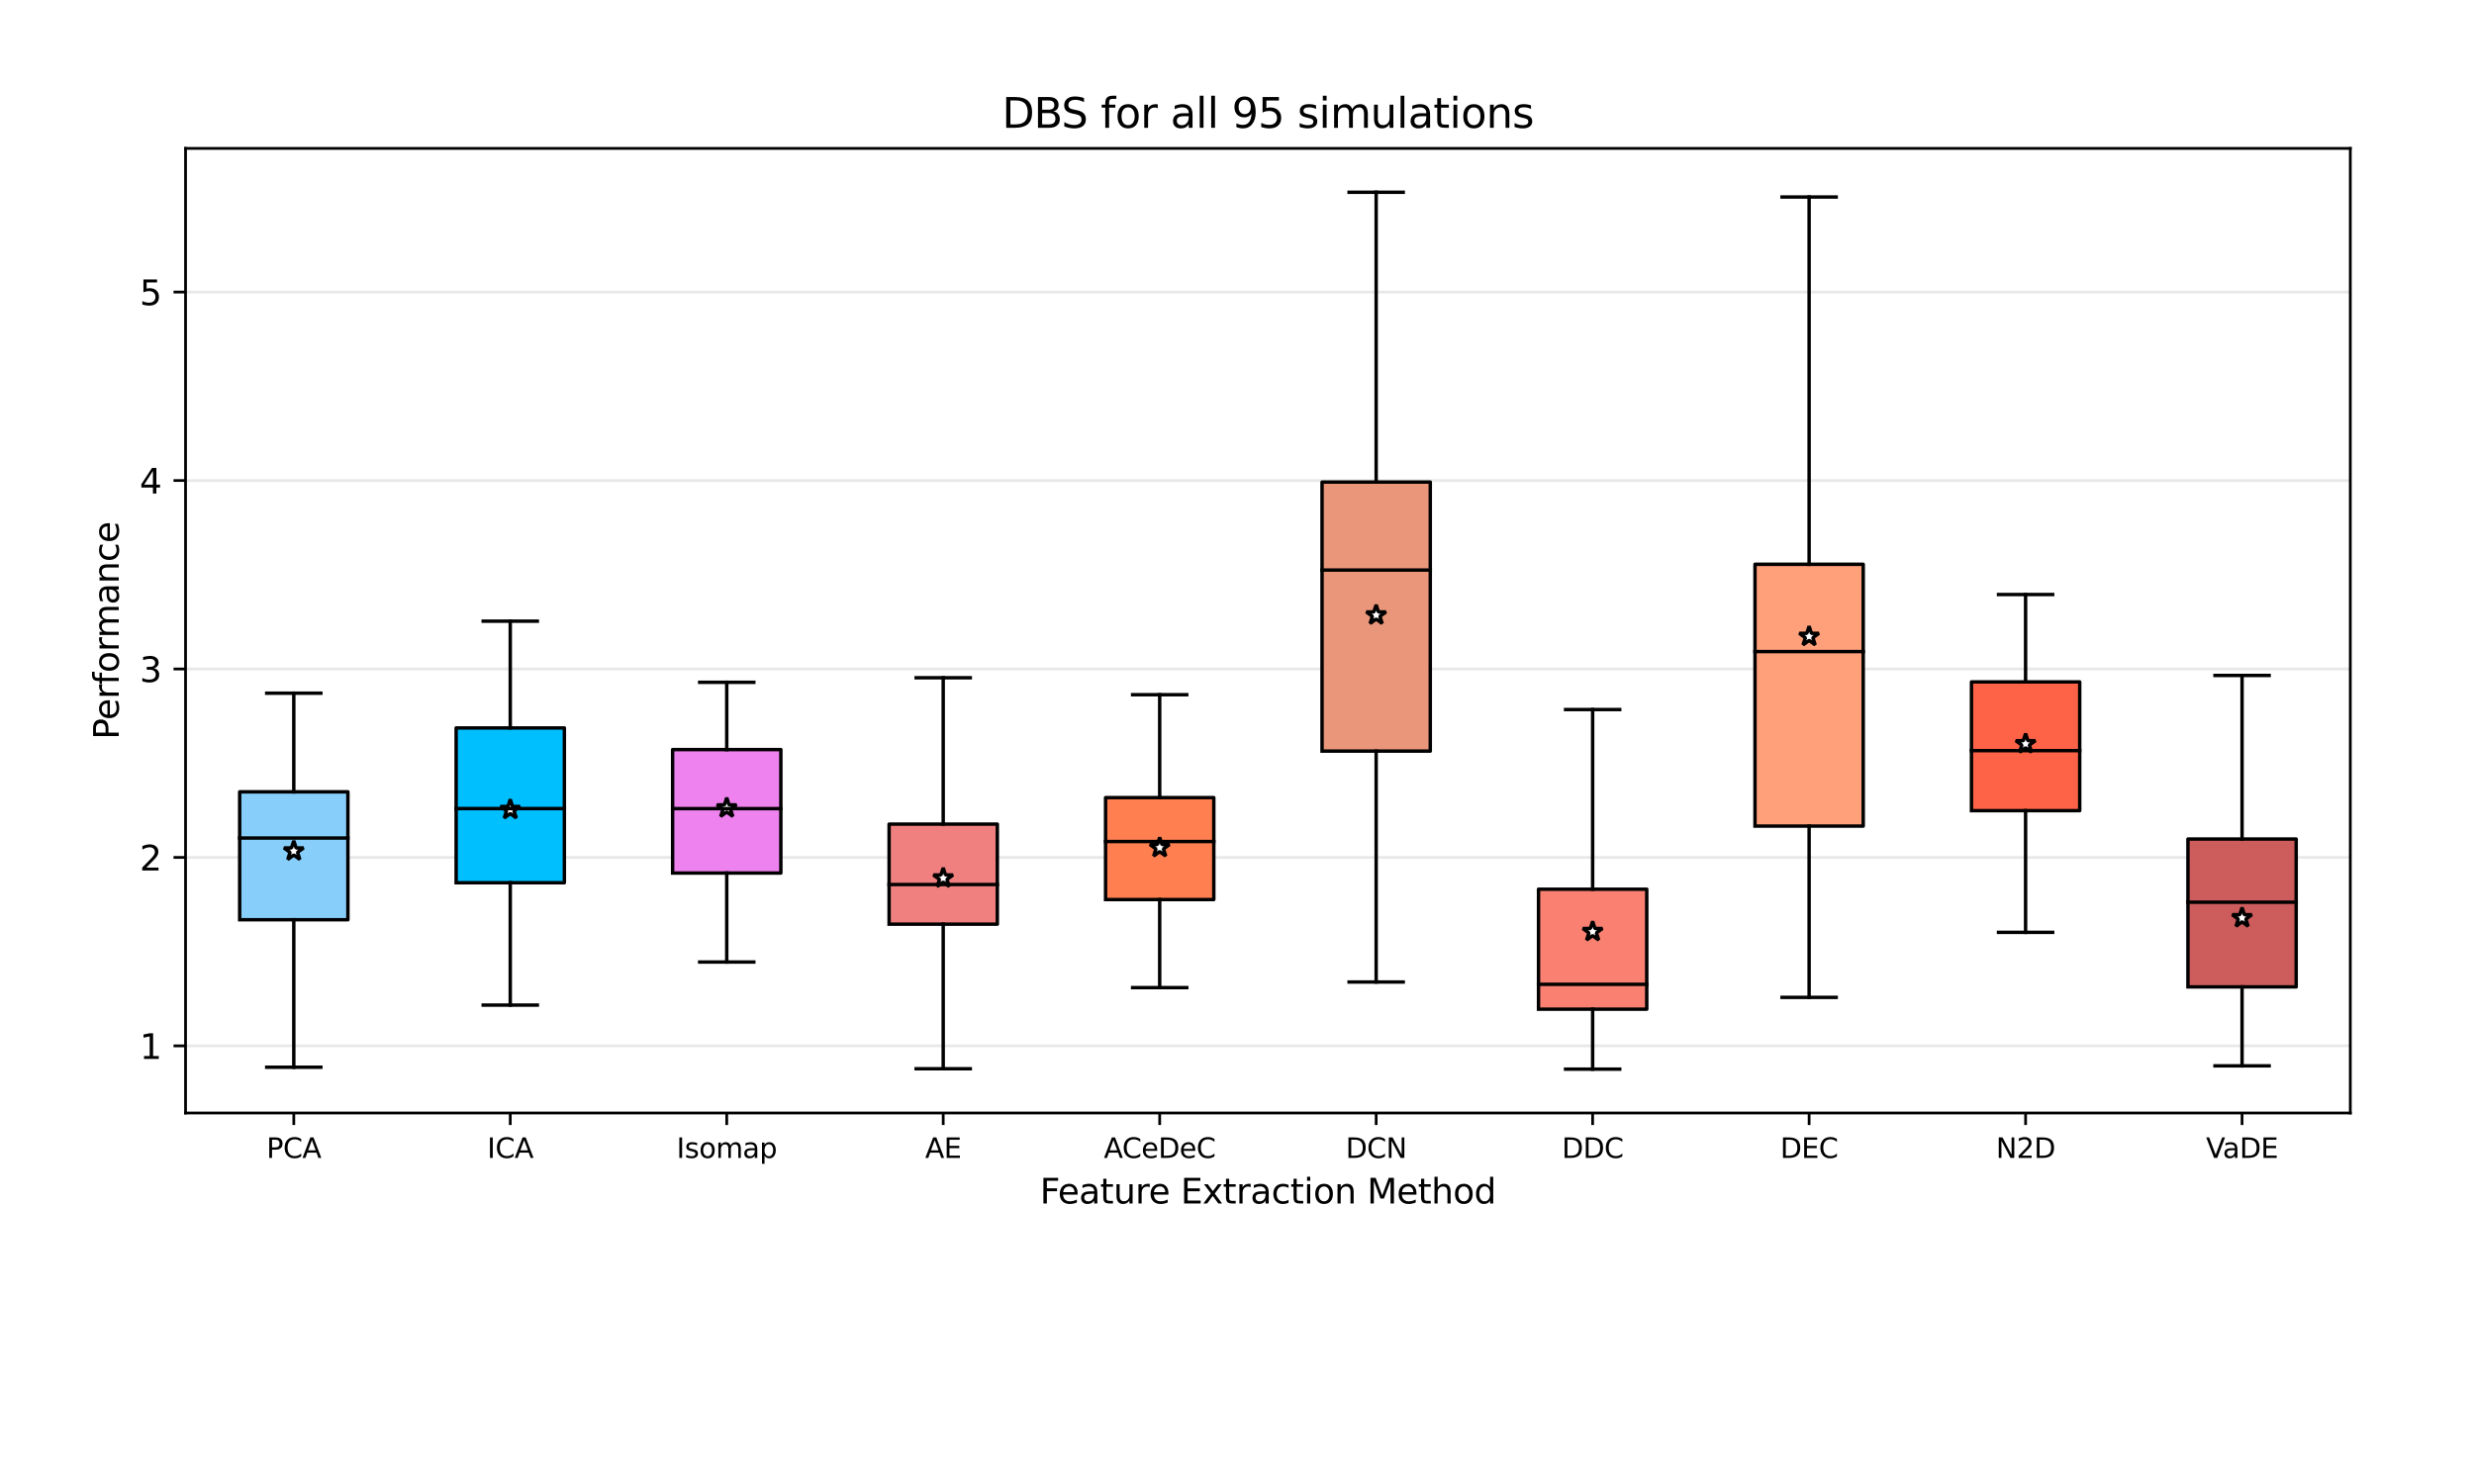 <?xml version="1.0" encoding="utf-8" standalone="no"?>
<!DOCTYPE svg PUBLIC "-//W3C//DTD SVG 1.1//EN"
  "http://www.w3.org/Graphics/SVG/1.1/DTD/svg11.dtd">
<svg xmlns:xlink="http://www.w3.org/1999/xlink" width="720pt" height="432pt" viewBox="0 0 720 432" xmlns="http://www.w3.org/2000/svg" version="1.1">
 <defs>
  <style type="text/css">*{stroke-linejoin: round; stroke-linecap: butt}</style>
 </defs>
 <g id="figure_1">
  <g id="patch_1">
   <path d="M 0 432 
L 720 432 
L 720 0 
L 0 0 
z
" style="fill: #ffffff"/>
  </g>
  <g id="axes_1">
   <g id="patch_2">
    <path d="M 54 324 
L 684 324 
L 684 43.2 
L 54 43.2 
z
" style="fill: #ffffff"/>
   </g>
   <g id="matplotlib.axis_1">
    <g id="xtick_1">
     <g id="line2d_1">
      <defs>
       <path id="m545b1d4a6d" d="M 0 0 
L 0 3.5 
" style="stroke: #000000; stroke-width: 0.8"/>
      </defs>
      <g>
       <use xlink:href="#m545b1d4a6d" x="85.5" y="324" style="stroke: #000000; stroke-width: 0.8"/>
      </g>
     </g>
     <g id="text_1">
      <!-- PCA -->
      <g transform="translate(77.559 337.079) scale(0.08 -0.08)">
       <defs>
        <path id="DejaVuSans-50" d="M 1259 4147 
L 1259 2394 
L 2053 2394 
Q 2494 2394 2734 2622 
Q 2975 2850 2975 3272 
Q 2975 3691 2734 3919 
Q 2494 4147 2053 4147 
L 1259 4147 
z
M 628 4666 
L 2053 4666 
Q 2838 4666 3239 4311 
Q 3641 3956 3641 3272 
Q 3641 2581 3239 2228 
Q 2838 1875 2053 1875 
L 1259 1875 
L 1259 0 
L 628 0 
L 628 4666 
z
" transform="scale(0.016)"/>
        <path id="DejaVuSans-43" d="M 4122 4306 
L 4122 3641 
Q 3803 3938 3442 4084 
Q 3081 4231 2675 4231 
Q 1875 4231 1450 3742 
Q 1025 3253 1025 2328 
Q 1025 1406 1450 917 
Q 1875 428 2675 428 
Q 3081 428 3442 575 
Q 3803 722 4122 1019 
L 4122 359 
Q 3791 134 3420 21 
Q 3050 -91 2638 -91 
Q 1578 -91 968 557 
Q 359 1206 359 2328 
Q 359 3453 968 4101 
Q 1578 4750 2638 4750 
Q 3056 4750 3426 4639 
Q 3797 4528 4122 4306 
z
" transform="scale(0.016)"/>
        <path id="DejaVuSans-41" d="M 2188 4044 
L 1331 1722 
L 3047 1722 
L 2188 4044 
z
M 1831 4666 
L 2547 4666 
L 4325 0 
L 3669 0 
L 3244 1197 
L 1141 1197 
L 716 0 
L 50 0 
L 1831 4666 
z
" transform="scale(0.016)"/>
       </defs>
       <use xlink:href="#DejaVuSans-50"/>
       <use xlink:href="#DejaVuSans-43" x="60.303"/>
       <use xlink:href="#DejaVuSans-41" x="130.127"/>
      </g>
     </g>
    </g>
    <g id="xtick_2">
     <g id="line2d_2">
      <g>
       <use xlink:href="#m545b1d4a6d" x="148.5" y="324" style="stroke: #000000; stroke-width: 0.8"/>
      </g>
     </g>
     <g id="text_2">
      <!-- ICA -->
      <g transform="translate(141.791 337.079) scale(0.08 -0.08)">
       <defs>
        <path id="DejaVuSans-49" d="M 628 4666 
L 1259 4666 
L 1259 0 
L 628 0 
L 628 4666 
z
" transform="scale(0.016)"/>
       </defs>
       <use xlink:href="#DejaVuSans-49"/>
       <use xlink:href="#DejaVuSans-43" x="29.492"/>
       <use xlink:href="#DejaVuSans-41" x="99.316"/>
      </g>
     </g>
    </g>
    <g id="xtick_3">
     <g id="line2d_3">
      <g>
       <use xlink:href="#m545b1d4a6d" x="211.5" y="324" style="stroke: #000000; stroke-width: 0.8"/>
      </g>
     </g>
     <g id="text_3">
      <!-- Isomap -->
      <g transform="translate(196.902 337.079) scale(0.08 -0.08)">
       <defs>
        <path id="DejaVuSans-73" d="M 2834 3397 
L 2834 2853 
Q 2591 2978 2328 3040 
Q 2066 3103 1784 3103 
Q 1356 3103 1142 2972 
Q 928 2841 928 2578 
Q 928 2378 1081 2264 
Q 1234 2150 1697 2047 
L 1894 2003 
Q 2506 1872 2764 1633 
Q 3022 1394 3022 966 
Q 3022 478 2636 193 
Q 2250 -91 1575 -91 
Q 1294 -91 989 -36 
Q 684 19 347 128 
L 347 722 
Q 666 556 975 473 
Q 1284 391 1588 391 
Q 1994 391 2212 530 
Q 2431 669 2431 922 
Q 2431 1156 2273 1281 
Q 2116 1406 1581 1522 
L 1381 1569 
Q 847 1681 609 1914 
Q 372 2147 372 2553 
Q 372 3047 722 3315 
Q 1072 3584 1716 3584 
Q 2034 3584 2315 3537 
Q 2597 3491 2834 3397 
z
" transform="scale(0.016)"/>
        <path id="DejaVuSans-6f" d="M 1959 3097 
Q 1497 3097 1228 2736 
Q 959 2375 959 1747 
Q 959 1119 1226 758 
Q 1494 397 1959 397 
Q 2419 397 2687 759 
Q 2956 1122 2956 1747 
Q 2956 2369 2687 2733 
Q 2419 3097 1959 3097 
z
M 1959 3584 
Q 2709 3584 3137 3096 
Q 3566 2609 3566 1747 
Q 3566 888 3137 398 
Q 2709 -91 1959 -91 
Q 1206 -91 779 398 
Q 353 888 353 1747 
Q 353 2609 779 3096 
Q 1206 3584 1959 3584 
z
" transform="scale(0.016)"/>
        <path id="DejaVuSans-6d" d="M 3328 2828 
Q 3544 3216 3844 3400 
Q 4144 3584 4550 3584 
Q 5097 3584 5394 3201 
Q 5691 2819 5691 2113 
L 5691 0 
L 5113 0 
L 5113 2094 
Q 5113 2597 4934 2840 
Q 4756 3084 4391 3084 
Q 3944 3084 3684 2787 
Q 3425 2491 3425 1978 
L 3425 0 
L 2847 0 
L 2847 2094 
Q 2847 2600 2669 2842 
Q 2491 3084 2119 3084 
Q 1678 3084 1418 2786 
Q 1159 2488 1159 1978 
L 1159 0 
L 581 0 
L 581 3500 
L 1159 3500 
L 1159 2956 
Q 1356 3278 1631 3431 
Q 1906 3584 2284 3584 
Q 2666 3584 2933 3390 
Q 3200 3197 3328 2828 
z
" transform="scale(0.016)"/>
        <path id="DejaVuSans-61" d="M 2194 1759 
Q 1497 1759 1228 1600 
Q 959 1441 959 1056 
Q 959 750 1161 570 
Q 1363 391 1709 391 
Q 2188 391 2477 730 
Q 2766 1069 2766 1631 
L 2766 1759 
L 2194 1759 
z
M 3341 1997 
L 3341 0 
L 2766 0 
L 2766 531 
Q 2569 213 2275 61 
Q 1981 -91 1556 -91 
Q 1019 -91 701 211 
Q 384 513 384 1019 
Q 384 1609 779 1909 
Q 1175 2209 1959 2209 
L 2766 2209 
L 2766 2266 
Q 2766 2663 2505 2880 
Q 2244 3097 1772 3097 
Q 1472 3097 1187 3025 
Q 903 2953 641 2809 
L 641 3341 
Q 956 3463 1253 3523 
Q 1550 3584 1831 3584 
Q 2591 3584 2966 3190 
Q 3341 2797 3341 1997 
z
" transform="scale(0.016)"/>
        <path id="DejaVuSans-70" d="M 1159 525 
L 1159 -1331 
L 581 -1331 
L 581 3500 
L 1159 3500 
L 1159 2969 
Q 1341 3281 1617 3432 
Q 1894 3584 2278 3584 
Q 2916 3584 3314 3078 
Q 3713 2572 3713 1747 
Q 3713 922 3314 415 
Q 2916 -91 2278 -91 
Q 1894 -91 1617 61 
Q 1341 213 1159 525 
z
M 3116 1747 
Q 3116 2381 2855 2742 
Q 2594 3103 2138 3103 
Q 1681 3103 1420 2742 
Q 1159 2381 1159 1747 
Q 1159 1113 1420 752 
Q 1681 391 2138 391 
Q 2594 391 2855 752 
Q 3116 1113 3116 1747 
z
" transform="scale(0.016)"/>
       </defs>
       <use xlink:href="#DejaVuSans-49"/>
       <use xlink:href="#DejaVuSans-73" x="29.492"/>
       <use xlink:href="#DejaVuSans-6f" x="81.592"/>
       <use xlink:href="#DejaVuSans-6d" x="142.773"/>
       <use xlink:href="#DejaVuSans-61" x="240.186"/>
       <use xlink:href="#DejaVuSans-70" x="301.465"/>
      </g>
     </g>
    </g>
    <g id="xtick_4">
     <g id="line2d_4">
      <g>
       <use xlink:href="#m545b1d4a6d" x="274.5" y="324" style="stroke: #000000; stroke-width: 0.8"/>
      </g>
     </g>
     <g id="text_4">
      <!-- AE -->
      <g transform="translate(269.236 337.079) scale(0.08 -0.08)">
       <defs>
        <path id="DejaVuSans-45" d="M 628 4666 
L 3578 4666 
L 3578 4134 
L 1259 4134 
L 1259 2753 
L 3481 2753 
L 3481 2222 
L 1259 2222 
L 1259 531 
L 3634 531 
L 3634 0 
L 628 0 
L 628 4666 
z
" transform="scale(0.016)"/>
       </defs>
       <use xlink:href="#DejaVuSans-41"/>
       <use xlink:href="#DejaVuSans-45" x="68.408"/>
      </g>
     </g>
    </g>
    <g id="xtick_5">
     <g id="line2d_5">
      <g>
       <use xlink:href="#m545b1d4a6d" x="337.5" y="324" style="stroke: #000000; stroke-width: 0.8"/>
      </g>
     </g>
     <g id="text_5">
      <!-- ACeDeC -->
      <g transform="translate(321.245 337.079) scale(0.08 -0.08)">
       <defs>
        <path id="DejaVuSans-65" d="M 3597 1894 
L 3597 1613 
L 953 1613 
Q 991 1019 1311 708 
Q 1631 397 2203 397 
Q 2534 397 2845 478 
Q 3156 559 3463 722 
L 3463 178 
Q 3153 47 2828 -22 
Q 2503 -91 2169 -91 
Q 1331 -91 842 396 
Q 353 884 353 1716 
Q 353 2575 817 3079 
Q 1281 3584 2069 3584 
Q 2775 3584 3186 3129 
Q 3597 2675 3597 1894 
z
M 3022 2063 
Q 3016 2534 2758 2815 
Q 2500 3097 2075 3097 
Q 1594 3097 1305 2825 
Q 1016 2553 972 2059 
L 3022 2063 
z
" transform="scale(0.016)"/>
        <path id="DejaVuSans-44" d="M 1259 4147 
L 1259 519 
L 2022 519 
Q 2988 519 3436 956 
Q 3884 1394 3884 2338 
Q 3884 3275 3436 3711 
Q 2988 4147 2022 4147 
L 1259 4147 
z
M 628 4666 
L 1925 4666 
Q 3281 4666 3915 4102 
Q 4550 3538 4550 2338 
Q 4550 1131 3912 565 
Q 3275 0 1925 0 
L 628 0 
L 628 4666 
z
" transform="scale(0.016)"/>
       </defs>
       <use xlink:href="#DejaVuSans-41"/>
       <use xlink:href="#DejaVuSans-43" x="66.658"/>
       <use xlink:href="#DejaVuSans-65" x="136.482"/>
       <use xlink:href="#DejaVuSans-44" x="198.006"/>
       <use xlink:href="#DejaVuSans-65" x="275.008"/>
       <use xlink:href="#DejaVuSans-43" x="336.531"/>
      </g>
     </g>
    </g>
    <g id="xtick_6">
     <g id="line2d_6">
      <g>
       <use xlink:href="#m545b1d4a6d" x="400.5" y="324" style="stroke: #000000; stroke-width: 0.8"/>
      </g>
     </g>
     <g id="text_6">
      <!-- DCN -->
      <g transform="translate(391.634 337.079) scale(0.08 -0.08)">
       <defs>
        <path id="DejaVuSans-4e" d="M 628 4666 
L 1478 4666 
L 3547 763 
L 3547 4666 
L 4159 4666 
L 4159 0 
L 3309 0 
L 1241 3903 
L 1241 0 
L 628 0 
L 628 4666 
z
" transform="scale(0.016)"/>
       </defs>
       <use xlink:href="#DejaVuSans-44"/>
       <use xlink:href="#DejaVuSans-43" x="77.002"/>
       <use xlink:href="#DejaVuSans-4e" x="146.826"/>
      </g>
     </g>
    </g>
    <g id="xtick_7">
     <g id="line2d_7">
      <g>
       <use xlink:href="#m545b1d4a6d" x="463.5" y="324" style="stroke: #000000; stroke-width: 0.8"/>
      </g>
     </g>
     <g id="text_7">
      <!-- DDC -->
      <g transform="translate(454.547 337.079) scale(0.08 -0.08)">
       <use xlink:href="#DejaVuSans-44"/>
       <use xlink:href="#DejaVuSans-44" x="77.002"/>
       <use xlink:href="#DejaVuSans-43" x="154.004"/>
      </g>
     </g>
    </g>
    <g id="xtick_8">
     <g id="line2d_8">
      <g>
       <use xlink:href="#m545b1d4a6d" x="526.5" y="324" style="stroke: #000000; stroke-width: 0.8"/>
      </g>
     </g>
     <g id="text_8">
      <!-- DEC -->
      <g transform="translate(518.099 337.079) scale(0.08 -0.08)">
       <use xlink:href="#DejaVuSans-44"/>
       <use xlink:href="#DejaVuSans-45" x="77.002"/>
       <use xlink:href="#DejaVuSans-43" x="140.186"/>
      </g>
     </g>
    </g>
    <g id="xtick_9">
     <g id="line2d_9">
      <g>
       <use xlink:href="#m545b1d4a6d" x="589.5" y="324" style="stroke: #000000; stroke-width: 0.8"/>
      </g>
     </g>
     <g id="text_9">
      <!-- N2D -->
      <g transform="translate(580.883 337.079) scale(0.08 -0.08)">
       <defs>
        <path id="DejaVuSans-32" d="M 1228 531 
L 3431 531 
L 3431 0 
L 469 0 
L 469 531 
Q 828 903 1448 1529 
Q 2069 2156 2228 2338 
Q 2531 2678 2651 2914 
Q 2772 3150 2772 3378 
Q 2772 3750 2511 3984 
Q 2250 4219 1831 4219 
Q 1534 4219 1204 4116 
Q 875 4013 500 3803 
L 500 4441 
Q 881 4594 1212 4672 
Q 1544 4750 1819 4750 
Q 2544 4750 2975 4387 
Q 3406 4025 3406 3419 
Q 3406 3131 3298 2873 
Q 3191 2616 2906 2266 
Q 2828 2175 2409 1742 
Q 1991 1309 1228 531 
z
" transform="scale(0.016)"/>
       </defs>
       <use xlink:href="#DejaVuSans-4e"/>
       <use xlink:href="#DejaVuSans-32" x="74.805"/>
       <use xlink:href="#DejaVuSans-44" x="138.428"/>
      </g>
     </g>
    </g>
    <g id="xtick_10">
     <g id="line2d_10">
      <g>
       <use xlink:href="#m545b1d4a6d" x="652.5" y="324" style="stroke: #000000; stroke-width: 0.8"/>
      </g>
     </g>
     <g id="text_10">
      <!-- VaDE -->
      <g transform="translate(642.015 337.079) scale(0.08 -0.08)">
       <defs>
        <path id="DejaVuSans-56" d="M 1831 0 
L 50 4666 
L 709 4666 
L 2188 738 
L 3669 4666 
L 4325 4666 
L 2547 0 
L 1831 0 
z
" transform="scale(0.016)"/>
       </defs>
       <use xlink:href="#DejaVuSans-56"/>
       <use xlink:href="#DejaVuSans-61" x="60.658"/>
       <use xlink:href="#DejaVuSans-44" x="121.938"/>
       <use xlink:href="#DejaVuSans-45" x="198.939"/>
      </g>
     </g>
    </g>
    <g id="text_11">
     <!-- Feature Extraction Method -->
     <g transform="translate(302.654 350.341) scale(0.1 -0.1)">
      <defs>
       <path id="DejaVuSans-46" d="M 628 4666 
L 3309 4666 
L 3309 4134 
L 1259 4134 
L 1259 2759 
L 3109 2759 
L 3109 2228 
L 1259 2228 
L 1259 0 
L 628 0 
L 628 4666 
z
" transform="scale(0.016)"/>
       <path id="DejaVuSans-74" d="M 1172 4494 
L 1172 3500 
L 2356 3500 
L 2356 3053 
L 1172 3053 
L 1172 1153 
Q 1172 725 1289 603 
Q 1406 481 1766 481 
L 2356 481 
L 2356 0 
L 1766 0 
Q 1100 0 847 248 
Q 594 497 594 1153 
L 594 3053 
L 172 3053 
L 172 3500 
L 594 3500 
L 594 4494 
L 1172 4494 
z
" transform="scale(0.016)"/>
       <path id="DejaVuSans-75" d="M 544 1381 
L 544 3500 
L 1119 3500 
L 1119 1403 
Q 1119 906 1312 657 
Q 1506 409 1894 409 
Q 2359 409 2629 706 
Q 2900 1003 2900 1516 
L 2900 3500 
L 3475 3500 
L 3475 0 
L 2900 0 
L 2900 538 
Q 2691 219 2414 64 
Q 2138 -91 1772 -91 
Q 1169 -91 856 284 
Q 544 659 544 1381 
z
M 1991 3584 
L 1991 3584 
z
" transform="scale(0.016)"/>
       <path id="DejaVuSans-72" d="M 2631 2963 
Q 2534 3019 2420 3045 
Q 2306 3072 2169 3072 
Q 1681 3072 1420 2755 
Q 1159 2438 1159 1844 
L 1159 0 
L 581 0 
L 581 3500 
L 1159 3500 
L 1159 2956 
Q 1341 3275 1631 3429 
Q 1922 3584 2338 3584 
Q 2397 3584 2469 3576 
Q 2541 3569 2628 3553 
L 2631 2963 
z
" transform="scale(0.016)"/>
       <path id="DejaVuSans-20" transform="scale(0.016)"/>
       <path id="DejaVuSans-78" d="M 3513 3500 
L 2247 1797 
L 3578 0 
L 2900 0 
L 1881 1375 
L 863 0 
L 184 0 
L 1544 1831 
L 300 3500 
L 978 3500 
L 1906 2253 
L 2834 3500 
L 3513 3500 
z
" transform="scale(0.016)"/>
       <path id="DejaVuSans-63" d="M 3122 3366 
L 3122 2828 
Q 2878 2963 2633 3030 
Q 2388 3097 2138 3097 
Q 1578 3097 1268 2742 
Q 959 2388 959 1747 
Q 959 1106 1268 751 
Q 1578 397 2138 397 
Q 2388 397 2633 464 
Q 2878 531 3122 666 
L 3122 134 
Q 2881 22 2623 -34 
Q 2366 -91 2075 -91 
Q 1284 -91 818 406 
Q 353 903 353 1747 
Q 353 2603 823 3093 
Q 1294 3584 2113 3584 
Q 2378 3584 2631 3529 
Q 2884 3475 3122 3366 
z
" transform="scale(0.016)"/>
       <path id="DejaVuSans-69" d="M 603 3500 
L 1178 3500 
L 1178 0 
L 603 0 
L 603 3500 
z
M 603 4863 
L 1178 4863 
L 1178 4134 
L 603 4134 
L 603 4863 
z
" transform="scale(0.016)"/>
       <path id="DejaVuSans-6e" d="M 3513 2113 
L 3513 0 
L 2938 0 
L 2938 2094 
Q 2938 2591 2744 2837 
Q 2550 3084 2163 3084 
Q 1697 3084 1428 2787 
Q 1159 2491 1159 1978 
L 1159 0 
L 581 0 
L 581 3500 
L 1159 3500 
L 1159 2956 
Q 1366 3272 1645 3428 
Q 1925 3584 2291 3584 
Q 2894 3584 3203 3211 
Q 3513 2838 3513 2113 
z
" transform="scale(0.016)"/>
       <path id="DejaVuSans-4d" d="M 628 4666 
L 1569 4666 
L 2759 1491 
L 3956 4666 
L 4897 4666 
L 4897 0 
L 4281 0 
L 4281 4097 
L 3078 897 
L 2444 897 
L 1241 4097 
L 1241 0 
L 628 0 
L 628 4666 
z
" transform="scale(0.016)"/>
       <path id="DejaVuSans-68" d="M 3513 2113 
L 3513 0 
L 2938 0 
L 2938 2094 
Q 2938 2591 2744 2837 
Q 2550 3084 2163 3084 
Q 1697 3084 1428 2787 
Q 1159 2491 1159 1978 
L 1159 0 
L 581 0 
L 581 4863 
L 1159 4863 
L 1159 2956 
Q 1366 3272 1645 3428 
Q 1925 3584 2291 3584 
Q 2894 3584 3203 3211 
Q 3513 2838 3513 2113 
z
" transform="scale(0.016)"/>
       <path id="DejaVuSans-64" d="M 2906 2969 
L 2906 4863 
L 3481 4863 
L 3481 0 
L 2906 0 
L 2906 525 
Q 2725 213 2448 61 
Q 2172 -91 1784 -91 
Q 1150 -91 751 415 
Q 353 922 353 1747 
Q 353 2572 751 3078 
Q 1150 3584 1784 3584 
Q 2172 3584 2448 3432 
Q 2725 3281 2906 2969 
z
M 947 1747 
Q 947 1113 1208 752 
Q 1469 391 1925 391 
Q 2381 391 2643 752 
Q 2906 1113 2906 1747 
Q 2906 2381 2643 2742 
Q 2381 3103 1925 3103 
Q 1469 3103 1208 2742 
Q 947 2381 947 1747 
z
" transform="scale(0.016)"/>
      </defs>
      <use xlink:href="#DejaVuSans-46"/>
      <use xlink:href="#DejaVuSans-65" x="52.02"/>
      <use xlink:href="#DejaVuSans-61" x="113.543"/>
      <use xlink:href="#DejaVuSans-74" x="174.822"/>
      <use xlink:href="#DejaVuSans-75" x="214.031"/>
      <use xlink:href="#DejaVuSans-72" x="277.41"/>
      <use xlink:href="#DejaVuSans-65" x="316.273"/>
      <use xlink:href="#DejaVuSans-20" x="377.797"/>
      <use xlink:href="#DejaVuSans-45" x="409.584"/>
      <use xlink:href="#DejaVuSans-78" x="472.768"/>
      <use xlink:href="#DejaVuSans-74" x="531.947"/>
      <use xlink:href="#DejaVuSans-72" x="571.156"/>
      <use xlink:href="#DejaVuSans-61" x="612.27"/>
      <use xlink:href="#DejaVuSans-63" x="673.549"/>
      <use xlink:href="#DejaVuSans-74" x="728.529"/>
      <use xlink:href="#DejaVuSans-69" x="767.738"/>
      <use xlink:href="#DejaVuSans-6f" x="795.521"/>
      <use xlink:href="#DejaVuSans-6e" x="856.703"/>
      <use xlink:href="#DejaVuSans-20" x="920.082"/>
      <use xlink:href="#DejaVuSans-4d" x="951.869"/>
      <use xlink:href="#DejaVuSans-65" x="1038.148"/>
      <use xlink:href="#DejaVuSans-74" x="1099.672"/>
      <use xlink:href="#DejaVuSans-68" x="1138.881"/>
      <use xlink:href="#DejaVuSans-6f" x="1202.26"/>
      <use xlink:href="#DejaVuSans-64" x="1263.441"/>
     </g>
    </g>
   </g>
   <g id="matplotlib.axis_2">
    <g id="ytick_1">
     <g id="line2d_11">
      <path d="M 54 304.458 
L 684 304.458 
" clip-path="url(#pb52d62d40a)" style="fill: none; stroke: #d3d3d3; stroke-opacity: 0.5; stroke-width: 0.8; stroke-linecap: square"/>
     </g>
     <g id="line2d_12">
      <defs>
       <path id="m029f374fce" d="M 0 0 
L -3.5 0 
" style="stroke: #000000; stroke-width: 0.8"/>
      </defs>
      <g>
       <use xlink:href="#m029f374fce" x="54" y="304.458" style="stroke: #000000; stroke-width: 0.8"/>
      </g>
     </g>
     <g id="text_12">
      <!-- 1 -->
      <g transform="translate(40.638 308.257) scale(0.1 -0.1)">
       <defs>
        <path id="DejaVuSans-31" d="M 794 531 
L 1825 531 
L 1825 4091 
L 703 3866 
L 703 4441 
L 1819 4666 
L 2450 4666 
L 2450 531 
L 3481 531 
L 3481 0 
L 794 0 
L 794 531 
z
" transform="scale(0.016)"/>
       </defs>
       <use xlink:href="#DejaVuSans-31"/>
      </g>
     </g>
    </g>
    <g id="ytick_2">
     <g id="line2d_13">
      <path d="M 54 249.599 
L 684 249.599 
" clip-path="url(#pb52d62d40a)" style="fill: none; stroke: #d3d3d3; stroke-opacity: 0.5; stroke-width: 0.8; stroke-linecap: square"/>
     </g>
     <g id="line2d_14">
      <g>
       <use xlink:href="#m029f374fce" x="54" y="249.599" style="stroke: #000000; stroke-width: 0.8"/>
      </g>
     </g>
     <g id="text_13">
      <!-- 2 -->
      <g transform="translate(40.638 253.398) scale(0.1 -0.1)">
       <use xlink:href="#DejaVuSans-32"/>
      </g>
     </g>
    </g>
    <g id="ytick_3">
     <g id="line2d_15">
      <path d="M 54 194.74 
L 684 194.74 
" clip-path="url(#pb52d62d40a)" style="fill: none; stroke: #d3d3d3; stroke-opacity: 0.5; stroke-width: 0.8; stroke-linecap: square"/>
     </g>
     <g id="line2d_16">
      <g>
       <use xlink:href="#m029f374fce" x="54" y="194.74" style="stroke: #000000; stroke-width: 0.8"/>
      </g>
     </g>
     <g id="text_14">
      <!-- 3 -->
      <g transform="translate(40.638 198.539) scale(0.1 -0.1)">
       <defs>
        <path id="DejaVuSans-33" d="M 2597 2516 
Q 3050 2419 3304 2112 
Q 3559 1806 3559 1356 
Q 3559 666 3084 287 
Q 2609 -91 1734 -91 
Q 1441 -91 1130 -33 
Q 819 25 488 141 
L 488 750 
Q 750 597 1062 519 
Q 1375 441 1716 441 
Q 2309 441 2620 675 
Q 2931 909 2931 1356 
Q 2931 1769 2642 2001 
Q 2353 2234 1838 2234 
L 1294 2234 
L 1294 2753 
L 1863 2753 
Q 2328 2753 2575 2939 
Q 2822 3125 2822 3475 
Q 2822 3834 2567 4026 
Q 2313 4219 1838 4219 
Q 1578 4219 1281 4162 
Q 984 4106 628 3988 
L 628 4550 
Q 988 4650 1302 4700 
Q 1616 4750 1894 4750 
Q 2613 4750 3031 4423 
Q 3450 4097 3450 3541 
Q 3450 3153 3228 2886 
Q 3006 2619 2597 2516 
z
" transform="scale(0.016)"/>
       </defs>
       <use xlink:href="#DejaVuSans-33"/>
      </g>
     </g>
    </g>
    <g id="ytick_4">
     <g id="line2d_17">
      <path d="M 54 139.881 
L 684 139.881 
" clip-path="url(#pb52d62d40a)" style="fill: none; stroke: #d3d3d3; stroke-opacity: 0.5; stroke-width: 0.8; stroke-linecap: square"/>
     </g>
     <g id="line2d_18">
      <g>
       <use xlink:href="#m029f374fce" x="54" y="139.881" style="stroke: #000000; stroke-width: 0.8"/>
      </g>
     </g>
     <g id="text_15">
      <!-- 4 -->
      <g transform="translate(40.638 143.68) scale(0.1 -0.1)">
       <defs>
        <path id="DejaVuSans-34" d="M 2419 4116 
L 825 1625 
L 2419 1625 
L 2419 4116 
z
M 2253 4666 
L 3047 4666 
L 3047 1625 
L 3713 1625 
L 3713 1100 
L 3047 1100 
L 3047 0 
L 2419 0 
L 2419 1100 
L 313 1100 
L 313 1709 
L 2253 4666 
z
" transform="scale(0.016)"/>
       </defs>
       <use xlink:href="#DejaVuSans-34"/>
      </g>
     </g>
    </g>
    <g id="ytick_5">
     <g id="line2d_19">
      <path d="M 54 85.022 
L 684 85.022 
" clip-path="url(#pb52d62d40a)" style="fill: none; stroke: #d3d3d3; stroke-opacity: 0.5; stroke-width: 0.8; stroke-linecap: square"/>
     </g>
     <g id="line2d_20">
      <g>
       <use xlink:href="#m029f374fce" x="54" y="85.022" style="stroke: #000000; stroke-width: 0.8"/>
      </g>
     </g>
     <g id="text_16">
      <!-- 5 -->
      <g transform="translate(40.638 88.821) scale(0.1 -0.1)">
       <defs>
        <path id="DejaVuSans-35" d="M 691 4666 
L 3169 4666 
L 3169 4134 
L 1269 4134 
L 1269 2991 
Q 1406 3038 1543 3061 
Q 1681 3084 1819 3084 
Q 2600 3084 3056 2656 
Q 3513 2228 3513 1497 
Q 3513 744 3044 326 
Q 2575 -91 1722 -91 
Q 1428 -91 1123 -41 
Q 819 9 494 109 
L 494 744 
Q 775 591 1075 516 
Q 1375 441 1709 441 
Q 2250 441 2565 725 
Q 2881 1009 2881 1497 
Q 2881 1984 2565 2268 
Q 2250 2553 1709 2553 
Q 1456 2553 1204 2497 
Q 953 2441 691 2322 
L 691 4666 
z
" transform="scale(0.016)"/>
       </defs>
       <use xlink:href="#DejaVuSans-35"/>
      </g>
     </g>
    </g>
    <g id="text_17">
     <!-- Performance -->
     <g transform="translate(34.558 215.282) rotate(-90) scale(0.1 -0.1)">
      <defs>
       <path id="DejaVuSans-66" d="M 2375 4863 
L 2375 4384 
L 1825 4384 
Q 1516 4384 1395 4259 
Q 1275 4134 1275 3809 
L 1275 3500 
L 2222 3500 
L 2222 3053 
L 1275 3053 
L 1275 0 
L 697 0 
L 697 3053 
L 147 3053 
L 147 3500 
L 697 3500 
L 697 3744 
Q 697 4328 969 4595 
Q 1241 4863 1831 4863 
L 2375 4863 
z
" transform="scale(0.016)"/>
      </defs>
      <use xlink:href="#DejaVuSans-50"/>
      <use xlink:href="#DejaVuSans-65" x="56.678"/>
      <use xlink:href="#DejaVuSans-72" x="118.201"/>
      <use xlink:href="#DejaVuSans-66" x="159.314"/>
      <use xlink:href="#DejaVuSans-6f" x="194.52"/>
      <use xlink:href="#DejaVuSans-72" x="255.701"/>
      <use xlink:href="#DejaVuSans-6d" x="295.064"/>
      <use xlink:href="#DejaVuSans-61" x="392.477"/>
      <use xlink:href="#DejaVuSans-6e" x="453.756"/>
      <use xlink:href="#DejaVuSans-63" x="517.135"/>
      <use xlink:href="#DejaVuSans-65" x="572.115"/>
     </g>
    </g>
   </g>
   <g id="patch_3">
    <path d="M 69.75 267.749 
L 101.25 267.749 
L 101.25 230.506 
L 69.75 230.506 
z
" clip-path="url(#pb52d62d40a)" style="fill: #87cefa"/>
   </g>
   <g id="patch_4">
    <path d="M 132.75 256.969 
L 164.25 256.969 
L 164.25 211.911 
L 132.75 211.911 
z
" clip-path="url(#pb52d62d40a)" style="fill: #00bfff"/>
   </g>
   <g id="patch_5">
    <path d="M 195.75 254.144 
L 227.25 254.144 
L 227.25 218.2 
L 195.75 218.2 
z
" clip-path="url(#pb52d62d40a)" style="fill: #ee82ee"/>
   </g>
   <g id="patch_6">
    <path d="M 258.75 269.033 
L 290.25 269.033 
L 290.25 239.912 
L 258.75 239.912 
z
" clip-path="url(#pb52d62d40a)" style="fill: #f08080"/>
   </g>
   <g id="patch_7">
    <path d="M 321.75 261.866 
L 353.25 261.866 
L 353.25 232.191 
L 321.75 232.191 
z
" clip-path="url(#pb52d62d40a)" style="fill: #ff7f50"/>
   </g>
   <g id="patch_8">
    <path d="M 384.75 218.657 
L 416.25 218.657 
L 416.25 140.339 
L 384.75 140.339 
z
" clip-path="url(#pb52d62d40a)" style="fill: #e9967a"/>
   </g>
   <g id="patch_9">
    <path d="M 447.75 293.783 
L 479.25 293.783 
L 479.25 258.854 
L 447.75 258.854 
z
" clip-path="url(#pb52d62d40a)" style="fill: #fa8072"/>
   </g>
   <g id="patch_10">
    <path d="M 510.75 240.485 
L 542.25 240.485 
L 542.25 164.266 
L 510.75 164.266 
z
" clip-path="url(#pb52d62d40a)" style="fill: #ffa07a"/>
   </g>
   <g id="patch_11">
    <path d="M 573.75 235.989 
L 605.25 235.989 
L 605.25 198.504 
L 573.75 198.504 
z
" clip-path="url(#pb52d62d40a)" style="fill: #ff6347"/>
   </g>
   <g id="patch_12">
    <path d="M 636.75 287.297 
L 668.25 287.297 
L 668.25 244.245 
L 636.75 244.245 
z
" clip-path="url(#pb52d62d40a)" style="fill: #cd5c5c"/>
   </g>
   <g id="line2d_21">
    <path d="M 69.75 267.749 
L 101.25 267.749 
L 101.25 230.506 
L 69.75 230.506 
L 69.75 267.749 
" clip-path="url(#pb52d62d40a)" style="fill: none; stroke: #000000; stroke-linecap: square"/>
   </g>
   <g id="line2d_22">
    <path d="M 85.5 267.749 
L 85.5 310.673 
" clip-path="url(#pb52d62d40a)" style="fill: none; stroke: #000000; stroke-linecap: square"/>
   </g>
   <g id="line2d_23">
    <path d="M 85.5 230.506 
L 85.5 201.798 
" clip-path="url(#pb52d62d40a)" style="fill: none; stroke: #000000; stroke-linecap: square"/>
   </g>
   <g id="line2d_24">
    <path d="M 77.625 310.673 
L 93.375 310.673 
" clip-path="url(#pb52d62d40a)" style="fill: none; stroke: #000000; stroke-linecap: square"/>
   </g>
   <g id="line2d_25">
    <path d="M 77.625 201.798 
L 93.375 201.798 
" clip-path="url(#pb52d62d40a)" style="fill: none; stroke: #000000; stroke-linecap: square"/>
   </g>
   <g id="line2d_26">
    <path d="M 132.75 256.969 
L 164.25 256.969 
L 164.25 211.911 
L 132.75 211.911 
L 132.75 256.969 
" clip-path="url(#pb52d62d40a)" style="fill: none; stroke: #000000; stroke-linecap: square"/>
   </g>
   <g id="line2d_27">
    <path d="M 148.5 256.969 
L 148.5 292.593 
" clip-path="url(#pb52d62d40a)" style="fill: none; stroke: #000000; stroke-linecap: square"/>
   </g>
   <g id="line2d_28">
    <path d="M 148.5 211.911 
L 148.5 180.817 
" clip-path="url(#pb52d62d40a)" style="fill: none; stroke: #000000; stroke-linecap: square"/>
   </g>
   <g id="line2d_29">
    <path d="M 140.625 292.593 
L 156.375 292.593 
" clip-path="url(#pb52d62d40a)" style="fill: none; stroke: #000000; stroke-linecap: square"/>
   </g>
   <g id="line2d_30">
    <path d="M 140.625 180.817 
L 156.375 180.817 
" clip-path="url(#pb52d62d40a)" style="fill: none; stroke: #000000; stroke-linecap: square"/>
   </g>
   <g id="line2d_31">
    <path d="M 195.75 254.144 
L 227.25 254.144 
L 227.25 218.2 
L 195.75 218.2 
L 195.75 254.144 
" clip-path="url(#pb52d62d40a)" style="fill: none; stroke: #000000; stroke-linecap: square"/>
   </g>
   <g id="line2d_32">
    <path d="M 211.5 254.144 
L 211.5 280.051 
" clip-path="url(#pb52d62d40a)" style="fill: none; stroke: #000000; stroke-linecap: square"/>
   </g>
   <g id="line2d_33">
    <path d="M 211.5 218.2 
L 211.5 198.625 
" clip-path="url(#pb52d62d40a)" style="fill: none; stroke: #000000; stroke-linecap: square"/>
   </g>
   <g id="line2d_34">
    <path d="M 203.625 280.051 
L 219.375 280.051 
" clip-path="url(#pb52d62d40a)" style="fill: none; stroke: #000000; stroke-linecap: square"/>
   </g>
   <g id="line2d_35">
    <path d="M 203.625 198.625 
L 219.375 198.625 
" clip-path="url(#pb52d62d40a)" style="fill: none; stroke: #000000; stroke-linecap: square"/>
   </g>
   <g id="line2d_36">
    <path d="M 258.75 269.033 
L 290.25 269.033 
L 290.25 239.912 
L 258.75 239.912 
L 258.75 269.033 
" clip-path="url(#pb52d62d40a)" style="fill: none; stroke: #000000; stroke-linecap: square"/>
   </g>
   <g id="line2d_37">
    <path d="M 274.5 269.033 
L 274.5 311.122 
" clip-path="url(#pb52d62d40a)" style="fill: none; stroke: #000000; stroke-linecap: square"/>
   </g>
   <g id="line2d_38">
    <path d="M 274.5 239.912 
L 274.5 197.295 
" clip-path="url(#pb52d62d40a)" style="fill: none; stroke: #000000; stroke-linecap: square"/>
   </g>
   <g id="line2d_39">
    <path d="M 266.625 311.122 
L 282.375 311.122 
" clip-path="url(#pb52d62d40a)" style="fill: none; stroke: #000000; stroke-linecap: square"/>
   </g>
   <g id="line2d_40">
    <path d="M 266.625 197.295 
L 282.375 197.295 
" clip-path="url(#pb52d62d40a)" style="fill: none; stroke: #000000; stroke-linecap: square"/>
   </g>
   <g id="line2d_41">
    <path d="M 321.75 261.866 
L 353.25 261.866 
L 353.25 232.191 
L 321.75 232.191 
L 321.75 261.866 
" clip-path="url(#pb52d62d40a)" style="fill: none; stroke: #000000; stroke-linecap: square"/>
   </g>
   <g id="line2d_42">
    <path d="M 337.5 261.866 
L 337.5 287.496 
" clip-path="url(#pb52d62d40a)" style="fill: none; stroke: #000000; stroke-linecap: square"/>
   </g>
   <g id="line2d_43">
    <path d="M 337.5 232.191 
L 337.5 202.235 
" clip-path="url(#pb52d62d40a)" style="fill: none; stroke: #000000; stroke-linecap: square"/>
   </g>
   <g id="line2d_44">
    <path d="M 329.625 287.496 
L 345.375 287.496 
" clip-path="url(#pb52d62d40a)" style="fill: none; stroke: #000000; stroke-linecap: square"/>
   </g>
   <g id="line2d_45">
    <path d="M 329.625 202.235 
L 345.375 202.235 
" clip-path="url(#pb52d62d40a)" style="fill: none; stroke: #000000; stroke-linecap: square"/>
   </g>
   <g id="line2d_46">
    <path d="M 384.75 218.657 
L 416.25 218.657 
L 416.25 140.339 
L 384.75 140.339 
L 384.75 218.657 
" clip-path="url(#pb52d62d40a)" style="fill: none; stroke: #000000; stroke-linecap: square"/>
   </g>
   <g id="line2d_47">
    <path d="M 400.5 218.657 
L 400.5 285.875 
" clip-path="url(#pb52d62d40a)" style="fill: none; stroke: #000000; stroke-linecap: square"/>
   </g>
   <g id="line2d_48">
    <path d="M 400.5 140.339 
L 400.5 55.964 
" clip-path="url(#pb52d62d40a)" style="fill: none; stroke: #000000; stroke-linecap: square"/>
   </g>
   <g id="line2d_49">
    <path d="M 392.625 285.875 
L 408.375 285.875 
" clip-path="url(#pb52d62d40a)" style="fill: none; stroke: #000000; stroke-linecap: square"/>
   </g>
   <g id="line2d_50">
    <path d="M 392.625 55.964 
L 408.375 55.964 
" clip-path="url(#pb52d62d40a)" style="fill: none; stroke: #000000; stroke-linecap: square"/>
   </g>
   <g id="line2d_51">
    <path d="M 447.75 293.783 
L 479.25 293.783 
L 479.25 258.854 
L 447.75 258.854 
L 447.75 293.783 
" clip-path="url(#pb52d62d40a)" style="fill: none; stroke: #000000; stroke-linecap: square"/>
   </g>
   <g id="line2d_52">
    <path d="M 463.5 293.783 
L 463.5 311.236 
" clip-path="url(#pb52d62d40a)" style="fill: none; stroke: #000000; stroke-linecap: square"/>
   </g>
   <g id="line2d_53">
    <path d="M 463.5 258.854 
L 463.5 206.557 
" clip-path="url(#pb52d62d40a)" style="fill: none; stroke: #000000; stroke-linecap: square"/>
   </g>
   <g id="line2d_54">
    <path d="M 455.625 311.236 
L 471.375 311.236 
" clip-path="url(#pb52d62d40a)" style="fill: none; stroke: #000000; stroke-linecap: square"/>
   </g>
   <g id="line2d_55">
    <path d="M 455.625 206.557 
L 471.375 206.557 
" clip-path="url(#pb52d62d40a)" style="fill: none; stroke: #000000; stroke-linecap: square"/>
   </g>
   <g id="line2d_56">
    <path d="M 510.75 240.485 
L 542.25 240.485 
L 542.25 164.266 
L 510.75 164.266 
L 510.75 240.485 
" clip-path="url(#pb52d62d40a)" style="fill: none; stroke: #000000; stroke-linecap: square"/>
   </g>
   <g id="line2d_57">
    <path d="M 526.5 240.485 
L 526.5 290.335 
" clip-path="url(#pb52d62d40a)" style="fill: none; stroke: #000000; stroke-linecap: square"/>
   </g>
   <g id="line2d_58">
    <path d="M 526.5 164.266 
L 526.5 57.349 
" clip-path="url(#pb52d62d40a)" style="fill: none; stroke: #000000; stroke-linecap: square"/>
   </g>
   <g id="line2d_59">
    <path d="M 518.625 290.335 
L 534.375 290.335 
" clip-path="url(#pb52d62d40a)" style="fill: none; stroke: #000000; stroke-linecap: square"/>
   </g>
   <g id="line2d_60">
    <path d="M 518.625 57.349 
L 534.375 57.349 
" clip-path="url(#pb52d62d40a)" style="fill: none; stroke: #000000; stroke-linecap: square"/>
   </g>
   <g id="line2d_61">
    <path d="M 573.75 235.989 
L 605.25 235.989 
L 605.25 198.504 
L 573.75 198.504 
L 573.75 235.989 
" clip-path="url(#pb52d62d40a)" style="fill: none; stroke: #000000; stroke-linecap: square"/>
   </g>
   <g id="line2d_62">
    <path d="M 589.5 235.989 
L 589.5 271.42 
" clip-path="url(#pb52d62d40a)" style="fill: none; stroke: #000000; stroke-linecap: square"/>
   </g>
   <g id="line2d_63">
    <path d="M 589.5 198.504 
L 589.5 173.076 
" clip-path="url(#pb52d62d40a)" style="fill: none; stroke: #000000; stroke-linecap: square"/>
   </g>
   <g id="line2d_64">
    <path d="M 581.625 271.42 
L 597.375 271.42 
" clip-path="url(#pb52d62d40a)" style="fill: none; stroke: #000000; stroke-linecap: square"/>
   </g>
   <g id="line2d_65">
    <path d="M 581.625 173.076 
L 597.375 173.076 
" clip-path="url(#pb52d62d40a)" style="fill: none; stroke: #000000; stroke-linecap: square"/>
   </g>
   <g id="line2d_66">
    <path d="M 636.75 287.297 
L 668.25 287.297 
L 668.25 244.245 
L 636.75 244.245 
L 636.75 287.297 
" clip-path="url(#pb52d62d40a)" style="fill: none; stroke: #000000; stroke-linecap: square"/>
   </g>
   <g id="line2d_67">
    <path d="M 652.5 287.297 
L 652.5 310.28 
" clip-path="url(#pb52d62d40a)" style="fill: none; stroke: #000000; stroke-linecap: square"/>
   </g>
   <g id="line2d_68">
    <path d="M 652.5 244.245 
L 652.5 196.622 
" clip-path="url(#pb52d62d40a)" style="fill: none; stroke: #000000; stroke-linecap: square"/>
   </g>
   <g id="line2d_69">
    <path d="M 644.625 310.28 
L 660.375 310.28 
" clip-path="url(#pb52d62d40a)" style="fill: none; stroke: #000000; stroke-linecap: square"/>
   </g>
   <g id="line2d_70">
    <path d="M 644.625 196.622 
L 660.375 196.622 
" clip-path="url(#pb52d62d40a)" style="fill: none; stroke: #000000; stroke-linecap: square"/>
   </g>
   <g id="line2d_71">
    <path d="M 85.5 247.758 
" clip-path="url(#pb52d62d40a)" style="fill: none; stroke: #ffffff; stroke-width: 1.5; stroke-linecap: square"/>
    <defs>
     <path id="m3bbdcaa44b" d="M 0 -3 
L -0.674 -0.927 
L -2.853 -0.927 
L -1.09 0.354 
L -1.763 2.427 
L -0 1.146 
L 1.763 2.427 
L 1.09 0.354 
L 2.853 -0.927 
L 0.674 -0.927 
z
" style="stroke: #000000; stroke-linejoin: bevel"/>
    </defs>
    <g clip-path="url(#pb52d62d40a)">
     <use xlink:href="#m3bbdcaa44b" x="85.5" y="247.758" style="fill: #ffffff; stroke: #000000; stroke-linejoin: bevel"/>
    </g>
   </g>
   <g id="line2d_72">
    <path d="M 148.5 235.691 
" clip-path="url(#pb52d62d40a)" style="fill: none; stroke: #ffffff; stroke-width: 1.5; stroke-linecap: square"/>
    <g clip-path="url(#pb52d62d40a)">
     <use xlink:href="#m3bbdcaa44b" x="148.5" y="235.691" style="fill: #ffffff; stroke: #000000; stroke-linejoin: bevel"/>
    </g>
   </g>
   <g id="line2d_73">
    <path d="M 211.5 235.228 
" clip-path="url(#pb52d62d40a)" style="fill: none; stroke: #ffffff; stroke-width: 1.5; stroke-linecap: square"/>
    <g clip-path="url(#pb52d62d40a)">
     <use xlink:href="#m3bbdcaa44b" x="211.5" y="235.228" style="fill: #ffffff; stroke: #000000; stroke-linejoin: bevel"/>
    </g>
   </g>
   <g id="line2d_74">
    <path d="M 274.5 255.634 
" clip-path="url(#pb52d62d40a)" style="fill: none; stroke: #ffffff; stroke-width: 1.5; stroke-linecap: square"/>
    <g clip-path="url(#pb52d62d40a)">
     <use xlink:href="#m3bbdcaa44b" x="274.5" y="255.634" style="fill: #ffffff; stroke: #000000; stroke-linejoin: bevel"/>
    </g>
   </g>
   <g id="line2d_75">
    <path d="M 337.5 246.764 
" clip-path="url(#pb52d62d40a)" style="fill: none; stroke: #ffffff; stroke-width: 1.5; stroke-linecap: square"/>
    <g clip-path="url(#pb52d62d40a)">
     <use xlink:href="#m3bbdcaa44b" x="337.5" y="246.764" style="fill: #ffffff; stroke: #000000; stroke-linejoin: bevel"/>
    </g>
   </g>
   <g id="line2d_76">
    <path d="M 400.5 179.063 
" clip-path="url(#pb52d62d40a)" style="fill: none; stroke: #ffffff; stroke-width: 1.5; stroke-linecap: square"/>
    <g clip-path="url(#pb52d62d40a)">
     <use xlink:href="#m3bbdcaa44b" x="400.5" y="179.063" style="fill: #ffffff; stroke: #000000; stroke-linejoin: bevel"/>
    </g>
   </g>
   <g id="line2d_77">
    <path d="M 463.5 271.211 
" clip-path="url(#pb52d62d40a)" style="fill: none; stroke: #ffffff; stroke-width: 1.5; stroke-linecap: square"/>
    <g clip-path="url(#pb52d62d40a)">
     <use xlink:href="#m3bbdcaa44b" x="463.5" y="271.211" style="fill: #ffffff; stroke: #000000; stroke-linejoin: bevel"/>
    </g>
   </g>
   <g id="line2d_78">
    <path d="M 526.5 185.29 
" clip-path="url(#pb52d62d40a)" style="fill: none; stroke: #ffffff; stroke-width: 1.5; stroke-linecap: square"/>
    <g clip-path="url(#pb52d62d40a)">
     <use xlink:href="#m3bbdcaa44b" x="526.5" y="185.29" style="fill: #ffffff; stroke: #000000; stroke-linejoin: bevel"/>
    </g>
   </g>
   <g id="line2d_79">
    <path d="M 589.5 216.543 
" clip-path="url(#pb52d62d40a)" style="fill: none; stroke: #ffffff; stroke-width: 1.5; stroke-linecap: square"/>
    <g clip-path="url(#pb52d62d40a)">
     <use xlink:href="#m3bbdcaa44b" x="589.5" y="216.543" style="fill: #ffffff; stroke: #000000; stroke-linejoin: bevel"/>
    </g>
   </g>
   <g id="line2d_80">
    <path d="M 652.5 267.202 
" clip-path="url(#pb52d62d40a)" style="fill: none; stroke: #ffffff; stroke-width: 1.5; stroke-linecap: square"/>
    <g clip-path="url(#pb52d62d40a)">
     <use xlink:href="#m3bbdcaa44b" x="652.5" y="267.202" style="fill: #ffffff; stroke: #000000; stroke-linejoin: bevel"/>
    </g>
   </g>
   <g id="line2d_81">
    <path d="M 69.75 243.964 
L 101.25 243.964 
" clip-path="url(#pb52d62d40a)" style="fill: none; stroke: #000000; stroke-linecap: square"/>
   </g>
   <g id="line2d_82">
    <path d="M 132.75 235.383 
L 164.25 235.383 
" clip-path="url(#pb52d62d40a)" style="fill: none; stroke: #000000; stroke-linecap: square"/>
   </g>
   <g id="line2d_83">
    <path d="M 195.75 235.4 
L 227.25 235.4 
" clip-path="url(#pb52d62d40a)" style="fill: none; stroke: #000000; stroke-linecap: square"/>
   </g>
   <g id="line2d_84">
    <path d="M 258.75 257.49 
L 290.25 257.49 
" clip-path="url(#pb52d62d40a)" style="fill: none; stroke: #000000; stroke-linecap: square"/>
   </g>
   <g id="line2d_85">
    <path d="M 321.75 244.967 
L 353.25 244.967 
" clip-path="url(#pb52d62d40a)" style="fill: none; stroke: #000000; stroke-linecap: square"/>
   </g>
   <g id="line2d_86">
    <path d="M 384.75 165.943 
L 416.25 165.943 
" clip-path="url(#pb52d62d40a)" style="fill: none; stroke: #000000; stroke-linecap: square"/>
   </g>
   <g id="line2d_87">
    <path d="M 447.75 286.538 
L 479.25 286.538 
" clip-path="url(#pb52d62d40a)" style="fill: none; stroke: #000000; stroke-linecap: square"/>
   </g>
   <g id="line2d_88">
    <path d="M 510.75 189.683 
L 542.25 189.683 
" clip-path="url(#pb52d62d40a)" style="fill: none; stroke: #000000; stroke-linecap: square"/>
   </g>
   <g id="line2d_89">
    <path d="M 573.75 218.523 
L 605.25 218.523 
" clip-path="url(#pb52d62d40a)" style="fill: none; stroke: #000000; stroke-linecap: square"/>
   </g>
   <g id="line2d_90">
    <path d="M 636.75 262.632 
L 668.25 262.632 
" clip-path="url(#pb52d62d40a)" style="fill: none; stroke: #000000; stroke-linecap: square"/>
   </g>
   <g id="patch_13">
    <path d="M 54 324 
L 54 43.2 
" style="fill: none; stroke: #000000; stroke-width: 0.8; stroke-linejoin: miter; stroke-linecap: square"/>
   </g>
   <g id="patch_14">
    <path d="M 684 324 
L 684 43.2 
" style="fill: none; stroke: #000000; stroke-width: 0.8; stroke-linejoin: miter; stroke-linecap: square"/>
   </g>
   <g id="patch_15">
    <path d="M 54 324 
L 684 324 
" style="fill: none; stroke: #000000; stroke-width: 0.8; stroke-linejoin: miter; stroke-linecap: square"/>
   </g>
   <g id="patch_16">
    <path d="M 54 43.2 
L 684 43.2 
" style="fill: none; stroke: #000000; stroke-width: 0.8; stroke-linejoin: miter; stroke-linecap: square"/>
   </g>
   <g id="text_18">
    <!-- DBS for all 95 simulations -->
    <g transform="translate(291.635 37.2) scale(0.12 -0.12)">
     <defs>
      <path id="DejaVuSans-42" d="M 1259 2228 
L 1259 519 
L 2272 519 
Q 2781 519 3026 730 
Q 3272 941 3272 1375 
Q 3272 1813 3026 2020 
Q 2781 2228 2272 2228 
L 1259 2228 
z
M 1259 4147 
L 1259 2741 
L 2194 2741 
Q 2656 2741 2882 2914 
Q 3109 3088 3109 3444 
Q 3109 3797 2882 3972 
Q 2656 4147 2194 4147 
L 1259 4147 
z
M 628 4666 
L 2241 4666 
Q 2963 4666 3353 4366 
Q 3744 4066 3744 3513 
Q 3744 3084 3544 2831 
Q 3344 2578 2956 2516 
Q 3422 2416 3680 2098 
Q 3938 1781 3938 1306 
Q 3938 681 3513 340 
Q 3088 0 2303 0 
L 628 0 
L 628 4666 
z
" transform="scale(0.016)"/>
      <path id="DejaVuSans-53" d="M 3425 4513 
L 3425 3897 
Q 3066 4069 2747 4153 
Q 2428 4238 2131 4238 
Q 1616 4238 1336 4038 
Q 1056 3838 1056 3469 
Q 1056 3159 1242 3001 
Q 1428 2844 1947 2747 
L 2328 2669 
Q 3034 2534 3370 2195 
Q 3706 1856 3706 1288 
Q 3706 609 3251 259 
Q 2797 -91 1919 -91 
Q 1588 -91 1214 -16 
Q 841 59 441 206 
L 441 856 
Q 825 641 1194 531 
Q 1563 422 1919 422 
Q 2459 422 2753 634 
Q 3047 847 3047 1241 
Q 3047 1584 2836 1778 
Q 2625 1972 2144 2069 
L 1759 2144 
Q 1053 2284 737 2584 
Q 422 2884 422 3419 
Q 422 4038 858 4394 
Q 1294 4750 2059 4750 
Q 2388 4750 2728 4690 
Q 3069 4631 3425 4513 
z
" transform="scale(0.016)"/>
      <path id="DejaVuSans-6c" d="M 603 4863 
L 1178 4863 
L 1178 0 
L 603 0 
L 603 4863 
z
" transform="scale(0.016)"/>
      <path id="DejaVuSans-39" d="M 703 97 
L 703 672 
Q 941 559 1184 500 
Q 1428 441 1663 441 
Q 2288 441 2617 861 
Q 2947 1281 2994 2138 
Q 2813 1869 2534 1725 
Q 2256 1581 1919 1581 
Q 1219 1581 811 2004 
Q 403 2428 403 3163 
Q 403 3881 828 4315 
Q 1253 4750 1959 4750 
Q 2769 4750 3195 4129 
Q 3622 3509 3622 2328 
Q 3622 1225 3098 567 
Q 2575 -91 1691 -91 
Q 1453 -91 1209 -44 
Q 966 3 703 97 
z
M 1959 2075 
Q 2384 2075 2632 2365 
Q 2881 2656 2881 3163 
Q 2881 3666 2632 3958 
Q 2384 4250 1959 4250 
Q 1534 4250 1286 3958 
Q 1038 3666 1038 3163 
Q 1038 2656 1286 2365 
Q 1534 2075 1959 2075 
z
" transform="scale(0.016)"/>
     </defs>
     <use xlink:href="#DejaVuSans-44"/>
     <use xlink:href="#DejaVuSans-42" x="77.002"/>
     <use xlink:href="#DejaVuSans-53" x="143.855"/>
     <use xlink:href="#DejaVuSans-20" x="207.332"/>
     <use xlink:href="#DejaVuSans-66" x="239.119"/>
     <use xlink:href="#DejaVuSans-6f" x="274.324"/>
     <use xlink:href="#DejaVuSans-72" x="335.506"/>
     <use xlink:href="#DejaVuSans-20" x="376.619"/>
     <use xlink:href="#DejaVuSans-61" x="408.406"/>
     <use xlink:href="#DejaVuSans-6c" x="469.686"/>
     <use xlink:href="#DejaVuSans-6c" x="497.469"/>
     <use xlink:href="#DejaVuSans-20" x="525.252"/>
     <use xlink:href="#DejaVuSans-39" x="557.039"/>
     <use xlink:href="#DejaVuSans-35" x="620.662"/>
     <use xlink:href="#DejaVuSans-20" x="684.285"/>
     <use xlink:href="#DejaVuSans-73" x="716.072"/>
     <use xlink:href="#DejaVuSans-69" x="768.172"/>
     <use xlink:href="#DejaVuSans-6d" x="795.955"/>
     <use xlink:href="#DejaVuSans-75" x="893.367"/>
     <use xlink:href="#DejaVuSans-6c" x="956.746"/>
     <use xlink:href="#DejaVuSans-61" x="984.529"/>
     <use xlink:href="#DejaVuSans-74" x="1045.809"/>
     <use xlink:href="#DejaVuSans-69" x="1085.018"/>
     <use xlink:href="#DejaVuSans-6f" x="1112.801"/>
     <use xlink:href="#DejaVuSans-6e" x="1173.982"/>
     <use xlink:href="#DejaVuSans-73" x="1237.361"/>
    </g>
   </g>
  </g>
 </g>
 <defs>
  <clipPath id="pb52d62d40a">
   <rect x="54" y="43.2" width="630" height="280.8"/>
  </clipPath>
 </defs>
</svg>
